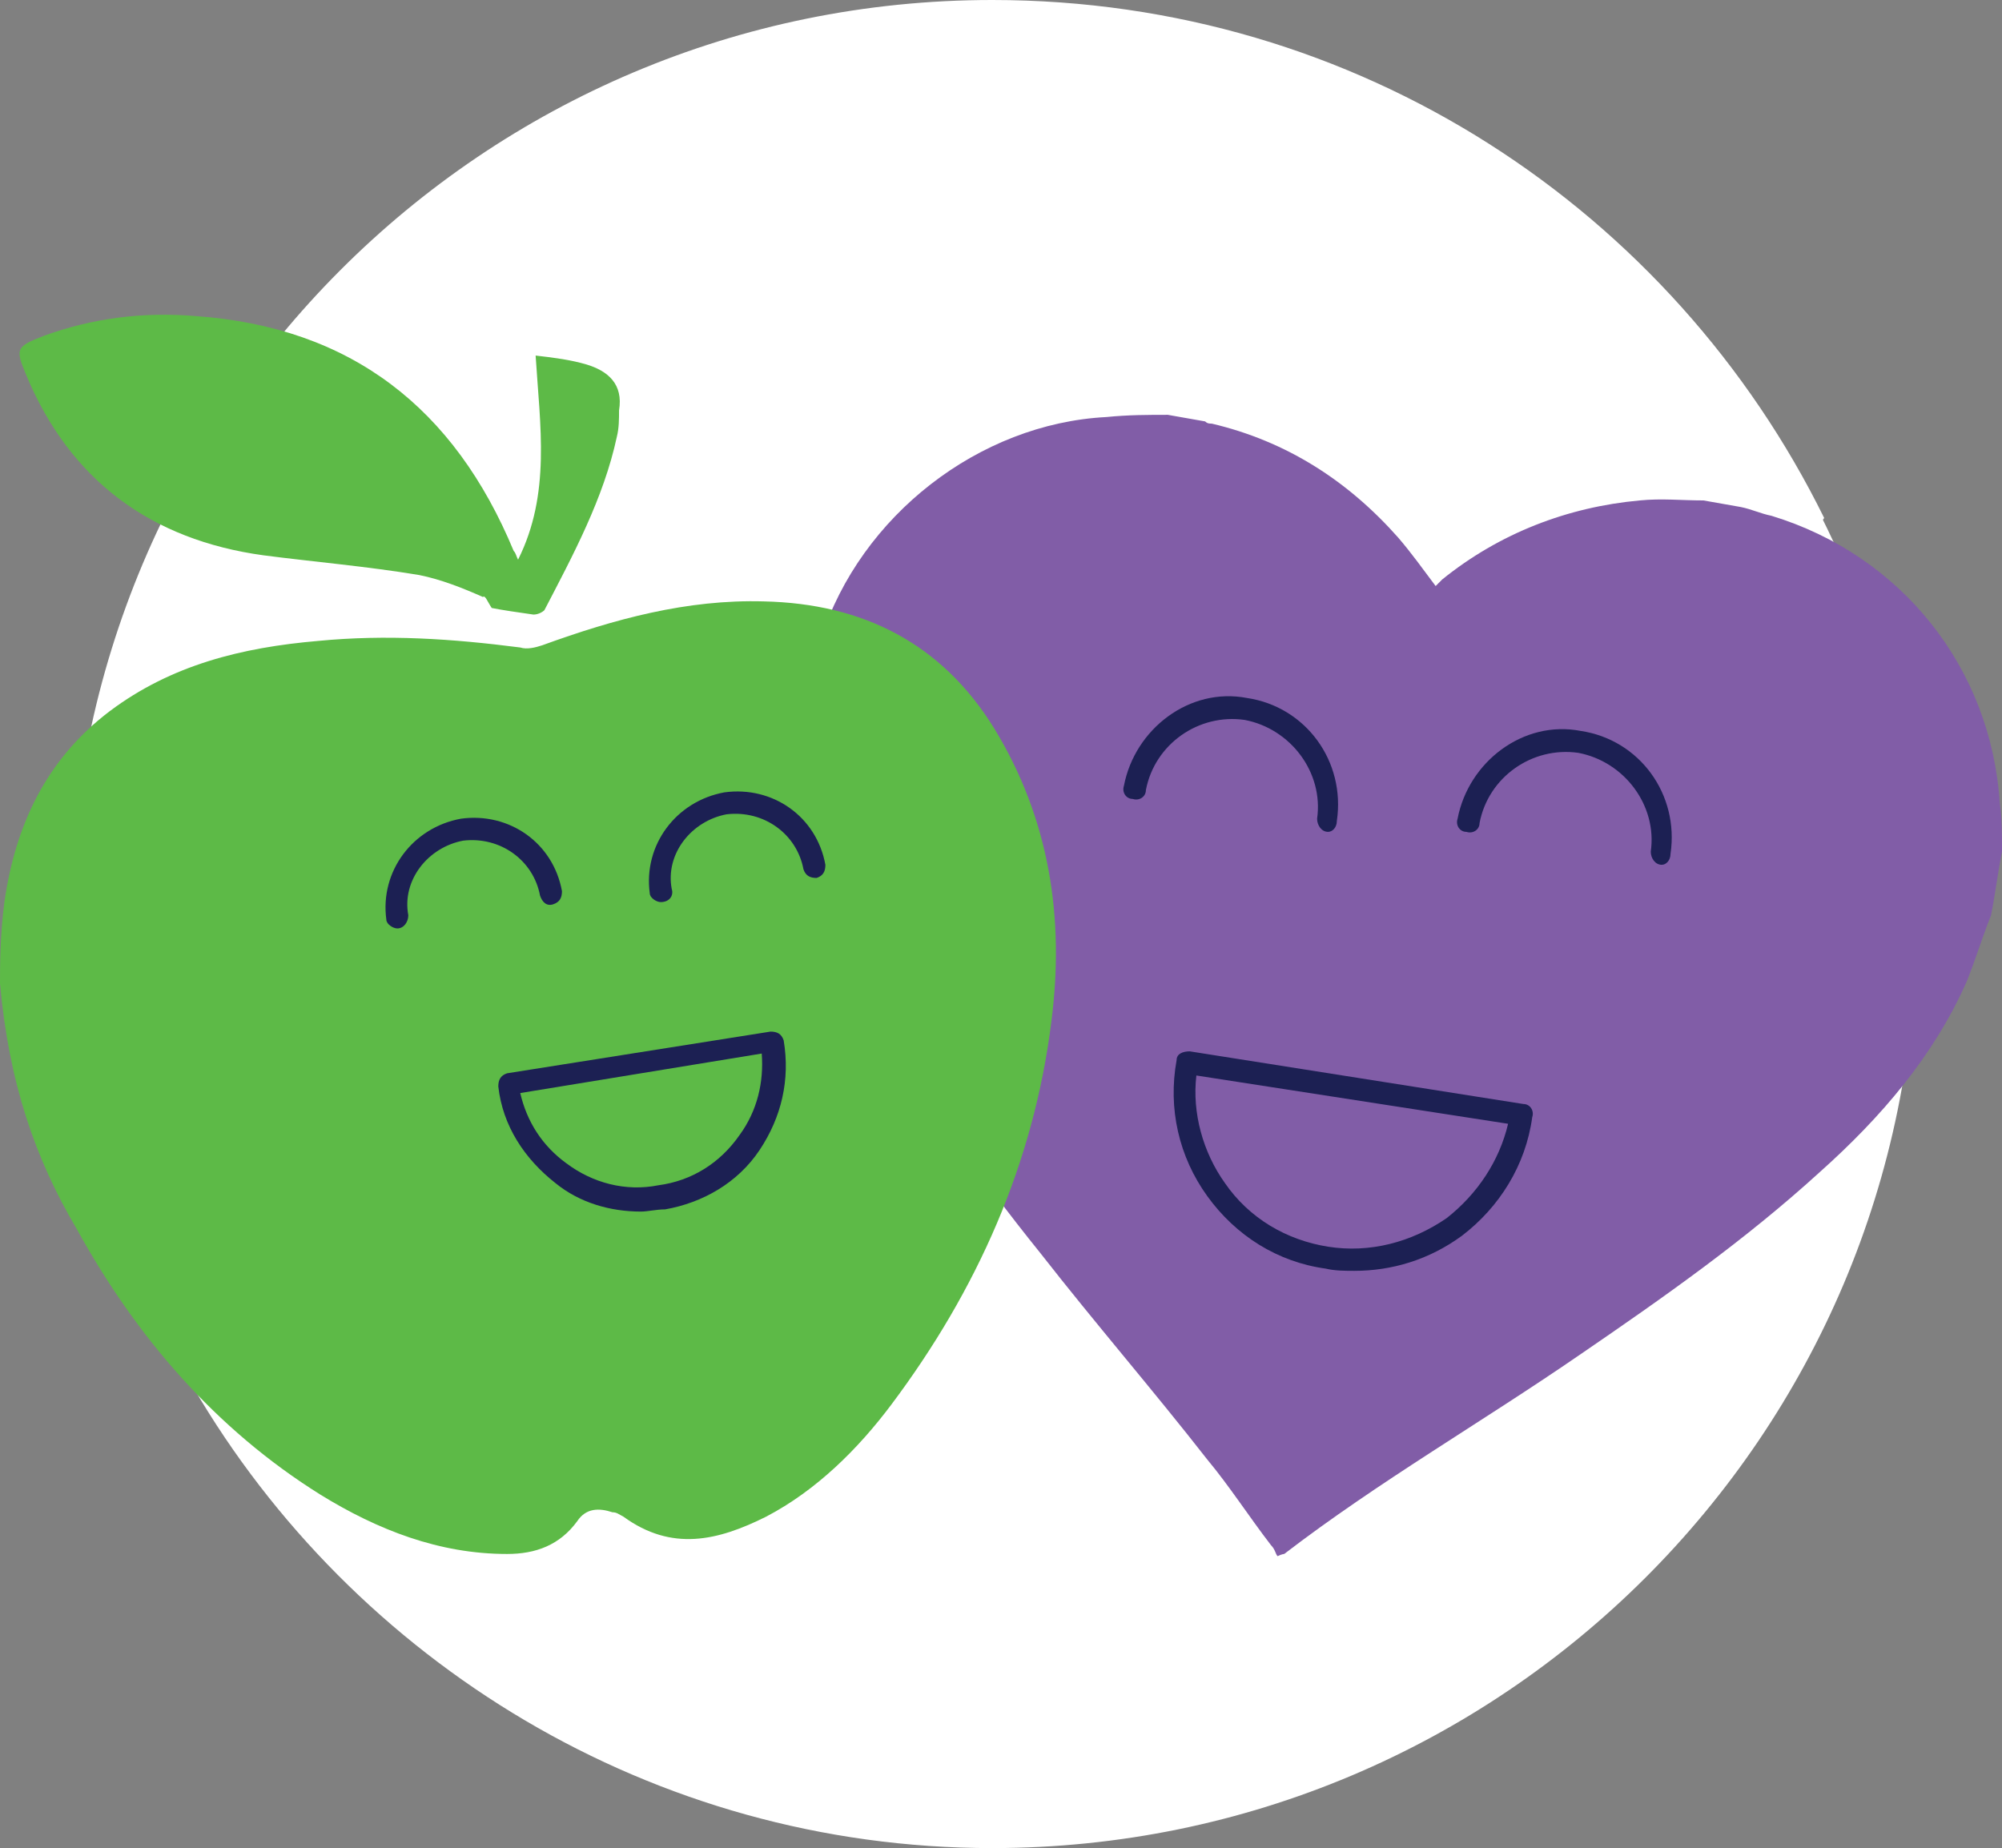 <?xml version="1.0" encoding="utf-8"?>
<!-- Generator: Adobe Illustrator 21.0.0, SVG Export Plug-In . SVG Version: 6.00 Build 0)  -->
<svg version="1.1" xmlns="http://www.w3.org/2000/svg" xmlns:xlink="http://www.w3.org/1999/xlink" x="0px" y="0px"
	 viewBox="0 0 91.2 84.2" style="enable-background:new 0 0 91.2 84.2;" xml:space="preserve">
<rect x="0" y="0" width="91.2" height="84.2" fill="#808080" stroke="none"/>
<style type="text/css">
	.st0{display:none;}
	.st1{display:inline;}
	.st2{display:inline;fill:#FFFFFF;}
	.st3{fill:#FFFFFF;}
	.st4{fill:#73489D;}
	.st5{fill:#1C2053;}
	.st6{fill:#5DBA47;}
	.st7{fill:none;stroke:#000000;stroke-linecap:round;stroke-linejoin:round;stroke-miterlimit:10;}
	.st8{fill:#815DA7;}
	.st9{fill:none;stroke:#000000;stroke-width:0.5;stroke-linecap:round;stroke-linejoin:round;}
	.st10{fill:#FFFFFF;stroke:#FFFFFF;stroke-width:0.874;stroke-miterlimit:10;}
	.st11{fill:none;}
	.st12{fill:#1D75BC;}
	.st13{fill:#5DBA47;stroke:#FFFFFF;stroke-width:0.75;stroke-miterlimit:10;}
	.st14{fill:#AF282F;}
	.st15{fill:#1D76BB;}
	.st16{fill:#74499D;}
	.st17{fill:#5DB847;}
	.st18{fill:#B0282E;}
	.st19{fill:none;stroke:#000000;stroke-miterlimit:10;}
	.st20{fill:none;stroke:#AF282F;stroke-miterlimit:10;}
</style>
<g id="Layer_4">
</g>
<g id="Layer_8">
</g>
<g id="Layer_1">
</g>
<g id="Layer_2">
</g>
<g id="shadow">
</g>
<g id="shadow_copy">
</g>
<g id="Layer_3">
	<g>
		<g>
			<g>
				<path class="st3" d="M56.8,59l26.3-35.4C76.2,9.6,61.9,0,45.2,0C22,0,3.2,18.8,3.2,42.1c0,7.7,2.1,14.9,5.7,21.1l19.1-25.6
					L56.8,59z"/>
			</g>
			<g>
				<path class="st3" d="M45.2,84.2c23.2,0,42.1-18.8,42.1-42.1c0-6.6-1.5-12.9-4.3-18.5L56.8,59L27.9,37.5L8.8,63.2
					C16.1,75.7,29.7,84.2,45.2,84.2z"/>
			</g>
		</g>
		<g id="CiqzEQ.tif_31_">
			<g>
				<g>
					<path class="st8" d="M53.2,18.9c0.6,0.1,1.1,0.2,1.7,0.3c0.1,0.1,0.2,0.1,0.3,0.1c3.4,0.8,6.2,2.6,8.5,5.2
						c0.6,0.7,1.1,1.4,1.7,2.2c0.1-0.1,0.2-0.2,0.3-0.3c2.6-2.1,5.7-3.3,9-3.6c1-0.1,1.9,0,2.9,0c0.6,0.1,1.1,0.2,1.7,0.3
						c0.5,0.1,0.9,0.3,1.4,0.4c5.9,1.8,10,6.9,10.4,13.1c0.1,0.7,0.1,1.5,0.1,2.2c-0.2,1-0.3,1.9-0.5,2.9c-0.4,1-0.7,2-1.1,3
						c-1.5,3.4-3.9,6.2-6.7,8.7c-3.4,3.1-7.1,5.7-10.9,8.3c-4.5,3.1-9.2,5.8-13.5,9.1c0,0-0.1,0-0.3,0.1c-0.1-0.1-0.1-0.3-0.3-0.5
						c-1-1.3-1.9-2.7-2.9-3.9c-2.5-3.2-5.1-6.2-7.6-9.4c-2.9-3.6-5.6-7.4-7.7-11.5c-1.6-3.1-2.9-6.3-3.1-9.8c-0.1-0.9,0-1.8-0.1-2.7
						c0.2-1,0.3-1.9,0.5-2.9c0.1-0.4,0.3-0.8,0.4-1.1c1.8-5.6,7.2-9.8,13-10.1C51.4,18.9,52.3,18.9,53.2,18.9z"/>
				</g>
			</g>
		</g>
		<g>
			<path class="st5" d="M60.5,37.9C60.4,37.9,60.4,37.9,60.5,37.9c-0.3,0-0.5-0.3-0.5-0.6c0.3-2.1-1.2-4.1-3.3-4.5
				c-2.1-0.3-4.1,1.1-4.5,3.2c0,0.3-0.3,0.5-0.6,0.4c-0.3,0-0.5-0.3-0.4-0.6c0.5-2.6,3-4.5,5.6-4c2.7,0.4,4.5,2.9,4.1,5.6
				C60.9,37.7,60.7,37.9,60.5,37.9z"/>
		</g>
		<g>
			<path class="st5" d="M61.7,57.9c-0.4,0-0.9,0-1.3-0.1c-2.2-0.3-4.1-1.5-5.4-3.3c-1.3-1.8-1.8-4-1.4-6.2c0-0.3,0.3-0.4,0.6-0.4
				l15.2,2.4c0.3,0,0.5,0.3,0.4,0.6c-0.3,2.2-1.5,4.1-3.2,5.4C65.1,57.4,63.4,57.9,61.7,57.9z M54.5,49c-0.2,1.7,0.3,3.5,1.3,4.9
				c1.1,1.6,2.8,2.6,4.7,2.9c1.9,0.3,3.8-0.2,5.4-1.3c1.4-1.1,2.4-2.6,2.8-4.3L54.5,49z"/>
		</g>
		<g>
			<path class="st5" d="M75.7,39.4C75.6,39.4,75.6,39.4,75.7,39.4c-0.3,0-0.5-0.3-0.5-0.6c0.3-2.1-1.2-4.1-3.3-4.5
				c-2.1-0.3-4.1,1.1-4.5,3.2c0,0.3-0.3,0.5-0.6,0.4c-0.3,0-0.5-0.3-0.4-0.6c0.5-2.6,3-4.5,5.6-4c2.7,0.4,4.5,2.9,4.1,5.6
				C76.1,39.2,75.9,39.4,75.7,39.4z"/>
		</g>
		<g id="dm2XZz.tif_6_">
			<g>
				<g>
					<path class="st6" d="M0,44.8c0.4,4.5,1.6,8,3.5,11.2c2.7,4.9,6.3,9.1,11.1,12.1c2.6,1.6,5.4,2.7,8.5,2.7c1.3,0,2.4-0.4,3.2-1.5
						c0.4-0.6,1-0.6,1.6-0.4c0.2,0,0.3,0.1,0.5,0.2c2.2,1.6,4.3,1.1,6.5,0c2.3-1.2,4.2-3.1,5.7-5.1c3.9-5.2,6.5-11,7.3-17.5
						c0.6-4.7-0.1-9.2-2.6-13.3c-2.4-3.9-6-5.7-10.5-5.8c-3.5-0.1-6.8,0.8-10.1,2c-0.3,0.1-0.7,0.2-1,0.1c-3.1-0.4-6.1-0.6-9.2-0.3
						C11,29.5,7.8,30.3,5,32.4c-2.9,2.2-4.3,5.2-4.8,8.7C0,42.6,0,44.1,0,44.8z"/>
				</g>
				<g>
					<path class="st6" d="M22.4,27.7c0.5,0.1,1.2,0.2,1.9,0.3c0.2,0,0.4-0.1,0.5-0.2c1.3-2.5,2.7-5.1,3.3-7.9
						c0.1-0.4,0.1-0.8,0.1-1.2c0.2-1.2-0.5-1.8-1.5-2.1c-0.7-0.2-1.4-0.3-2.3-0.4c0.2,3.2,0.7,6.3-0.8,9.3c-0.1-0.2-0.1-0.3-0.2-0.4
						c-2.7-6.5-7.4-10.2-14.5-10.7c-2.4-0.2-4.7,0.1-6.9,0.9c-1.3,0.5-1.3,0.6-0.8,1.8c2,4.8,5.7,7.5,10.8,8.2
						c2.3,0.3,4.7,0.5,7.1,0.9c1,0.2,2,0.6,2.9,1C22.1,27.1,22.2,27.4,22.4,27.7z"/>
				</g>
			</g>
		</g>
		<g>
			<path class="st5" d="M30.1,41.1c-0.2,0-0.5-0.2-0.5-0.4c-0.3-2.2,1.2-4.2,3.4-4.6c2.2-0.3,4.2,1.1,4.6,3.3c0,0.3-0.1,0.5-0.4,0.6
				c-0.3,0-0.5-0.1-0.6-0.4c-0.3-1.6-1.8-2.7-3.5-2.5c-1.6,0.3-2.8,1.8-2.5,3.4C30.7,40.8,30.5,41.1,30.1,41.1
				C30.2,41.1,30.2,41.1,30.1,41.1z"/>
		</g>
		<g>
			<path class="st5" d="M29.2,55.2c-1.4,0-2.8-0.4-3.9-1.3c-1.4-1.1-2.4-2.6-2.6-4.4c0-0.3,0.1-0.5,0.4-0.6L35.1,47
				c0.3,0,0.5,0.1,0.6,0.4c0.3,1.8-0.1,3.5-1.1,5c-1,1.5-2.6,2.4-4.3,2.7C29.9,55.1,29.5,55.2,29.2,55.2z M23.7,49.8
				c0.3,1.3,1,2.4,2.1,3.2c1.2,0.9,2.7,1.3,4.2,1c1.5-0.2,2.8-1,3.7-2.3c0.8-1.1,1.1-2.4,1-3.7L23.7,49.8z"/>
		</g>
		<g>
			<path class="st5" d="M18.1,42.3c-0.2,0-0.5-0.2-0.5-0.4c-0.3-2.2,1.2-4.2,3.4-4.6c2.2-0.3,4.2,1.1,4.6,3.3c0,0.3-0.1,0.5-0.4,0.6
				c-0.3,0.1-0.5-0.1-0.6-0.4c-0.3-1.6-1.8-2.7-3.5-2.5c-1.6,0.3-2.8,1.8-2.5,3.4C18.6,42,18.4,42.3,18.1,42.3
				C18.1,42.3,18.1,42.3,18.1,42.3z"/>
		</g>
	</g>
</g>
<g id="extra_faces">
</g>
</svg>
